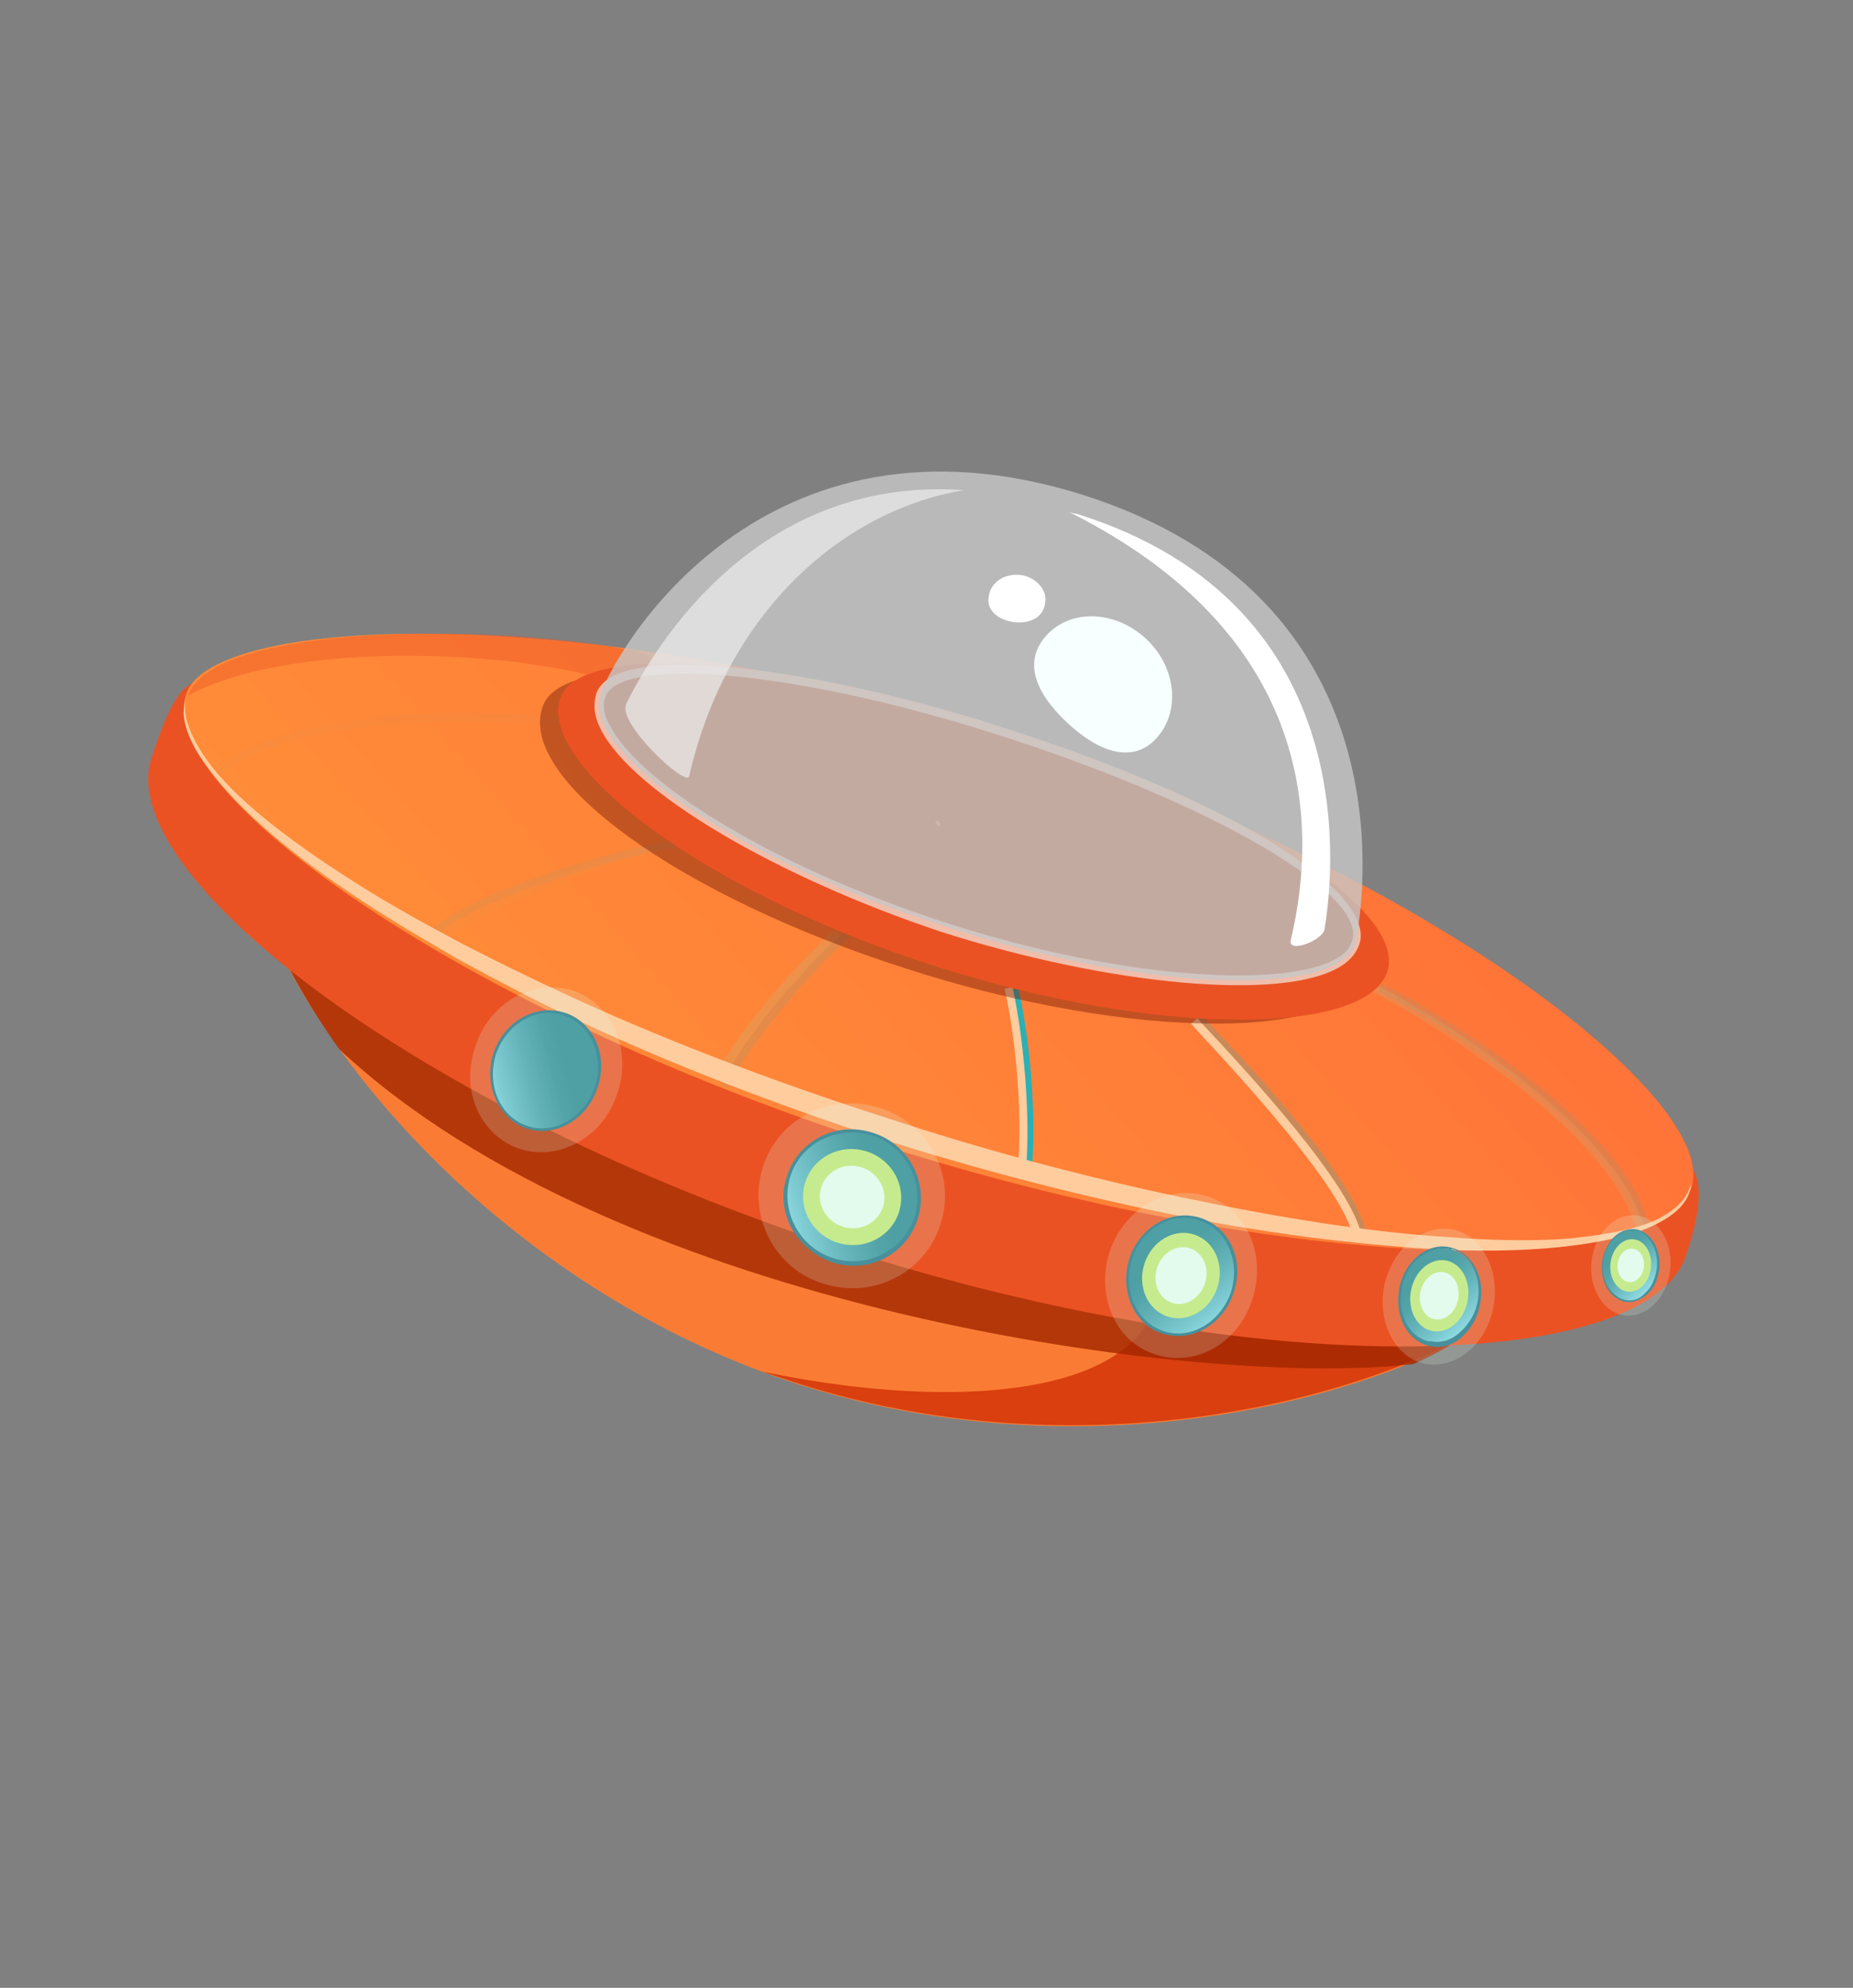 <svg width="220" height="236" viewBox="0 0 220 236" fill="none" xmlns="http://www.w3.org/2000/svg">
<rect x="0" y="0" width="220" height="236" fill="#808080" stroke="none"/>
<g id="Spaceship">
<g id="Group">
<g id="Group_2">
<g id="Vector">
<g id="path127_fill-link">
<path id="path127_fill" d="M176.026 157.691C158.636 167.634 126.309 174.464 94.647 164.304C63.091 154.051 40.803 129.64 32.476 111.305L176.026 157.691Z" fill="#FA7C34"/>
</g>
</g>
<g id="Vector_2">
<g id="path128_fill-link">
<path id="path128_fill" d="M135.476 144.567L175.943 157.571C158.552 167.513 126.226 174.344 94.564 164.184C93.181 163.699 91.893 163.319 90.51 162.833C119.684 168.914 144.856 163.871 135.476 144.567Z" fill="#D93F0F"/>
</g>
</g>
<g id="Vector_3" opacity="0.8">
<g id="path129_fill-link">
<path id="path129_fill" d="M167.825 161.934C170.823 160.602 173.536 158.951 175.932 157.583L32.476 111.303C34.456 115.453 37.017 120.04 40.285 124.568C73.476 155.678 143.075 164.886 167.825 161.934Z" fill="#A32600"/>
</g>
</g>
</g>
<g id="Vector_4">
<g id="path130_fill-link">
<path id="path130_fill" d="M17.965 90.082C13.551 103.924 49.641 131.883 99.894 148.194C150.254 164.411 195.783 162.805 200.198 148.962C200.926 146.789 202.522 141.745 201.159 139.145C194.104 125.017 159.098 108.108 116.952 94.499C73.719 80.523 35.342 73.286 22.389 81.378C20.301 82.664 18.576 88.203 17.965 90.082Z" fill="url(#paint0_linear)"/>
</g>
</g>
<g id="Vector_5">
<g id="path131_fill-link">
<path id="path131_fill" d="M22.129 82.371C18.254 93.828 54.363 119.671 103.73 135.627C153.097 151.583 199.21 152.128 200.994 140.244C202.615 129.458 168.748 103.144 119.381 87.188C69.908 71.327 25.288 72.886 22.129 82.371Z" fill="url(#paint1_linear)"/>
</g>
</g>
<g id="Vector_6" opacity="0.4">
<g id="path132_fill-link">
<path id="path132_fill" d="M22.297 82.604C26.138 71.75 77.134 75.006 78.322 78.906C78.277 79.709 76.559 83.335 76.559 83.335C73.526 78.216 37.269 74.432 22.297 82.604Z" fill="#EB5223"/>
</g>
</g>
<g id="Group_3">
<g id="Vector_7">
<g id="path133_fill-link">
<path id="path133_fill" d="M121.465 139.104L122.469 139.164C123.153 132.454 122.19 122.823 120.892 117.304L119.971 117.551C121.174 122.964 122.149 132.393 121.465 139.104Z" fill="#2CB0B5"/>
</g>
</g>
</g>
<g id="Group_4">
<g id="Vector_8">
<g id="path134_fill-link">
<path id="path134_fill" d="M120.755 139.361L121.759 139.421C122.443 132.711 121.491 122.879 120.204 117.159L119.283 117.406C120.57 123.126 121.533 132.757 120.755 139.361Z" fill="#FFCC9E"/>
</g>
</g>
</g>
<g id="Group_5">
<g id="Group_6" opacity="0.5">
<g id="Vector_9" opacity="0.5">
<g id="path135_fill-link">
<path id="path135_fill" d="M161.321 147.125L162.336 146.984C161.615 140.19 145.921 123.832 142.679 120.615L141.936 121.276C143.83 123.405 160.588 140.531 161.321 147.125Z" fill="#2CB0B5"/>
</g>
</g>
</g>
<g id="Group_7">
<g id="Vector_10">
<g id="path136_fill-link">
<path id="path136_fill" d="M160.708 147.29L161.723 147.15C161.062 141.064 147.285 126.433 142.823 121.632L142.16 120.887L141.417 121.547L142.08 122.293C153.952 134.995 160.322 143.438 160.708 147.29Z" fill="#FFCC9E"/>
</g>
</g>
</g>
</g>
<g id="Group_8" opacity="0.5">
<g id="Group_9" opacity="0.5">
<g id="Vector_11" opacity="0.5">
<g id="path137_fill-link">
<path id="path137_fill" d="M194.854 145.705L195.775 145.458C192.88 132.588 166.914 117.933 163.959 116.748L163.606 117.634C168.524 119.742 192.304 133.863 194.854 145.705Z" fill="#2CB0B5"/>
</g>
</g>
</g>
<g id="Group_10" opacity="0.5">
<g id="Vector_12" opacity="0.5">
<g id="path138_fill-link">
<path id="path138_fill" d="M194.241 145.868L195.161 145.621C191.747 133.022 167.66 118.984 163.345 116.911L162.993 117.797C167.213 119.763 190.91 133.577 194.241 145.868Z" fill="#74F0C8"/>
</g>
</g>
</g>
</g>
<g id="Group_11" opacity="0.3">
<g id="Group_12" opacity="0.5">
<g id="Vector_13" opacity="0.5">
<g id="path139_fill-link">
<path id="path139_fill" d="M51.181 111.634C55.271 107.042 74.749 101.155 80.11 100.771L80.061 99.861C74.499 100.233 54.821 106.108 50.507 111.09L51.181 111.634Z" fill="#2CB0B5"/>
</g>
</g>
</g>
<g id="Group_13" opacity="0.3">
<g id="Vector_14" opacity="0.3">
<g id="path140_fill-link">
<path id="path140_fill" d="M52.599 111.518C58.685 107.248 76.814 100.272 80.512 100.796L80.664 99.898C76.659 99.457 58.435 106.326 52.031 110.88L52.599 111.518Z" fill="#74F0C8"/>
</g>
</g>
</g>
</g>
<g id="Group_14" opacity="0.1">
<g id="Group_15" opacity="0.5">
<g id="Vector_15" opacity="0.5">
<g id="path141_fill-link">
<path id="path141_fill" d="M25.977 92.294C35.327 83.785 62.532 85.515 66.514 86.358L66.772 85.366C62.695 84.416 34.877 82.851 25.314 91.549L25.977 92.294Z" fill="#2CB0B5"/>
</g>
</g>
</g>
<g id="Group_16" opacity="0.1">
<g id="Vector_16" opacity="0.1">
<g id="path142_fill-link">
<path id="path142_fill" d="M26.351 92.721C36.175 84.744 62.103 85.894 66.888 86.786L67.04 85.888C62.149 85.091 35.724 83.811 25.783 92.083L26.351 92.721Z" fill="#74F0C8"/>
</g>
</g>
</g>
</g>
<g id="Group_17" opacity="0.5">
<g id="Group_18" opacity="0.5">
<g id="Vector_17" opacity="0.5">
<g id="path143_fill-link">
<path id="path143_fill" d="M86.368 129.146C89.31 123.477 96.004 115.615 100.886 111.272L100.223 110.527C95.341 114.87 88.541 122.827 85.588 128.696L86.368 129.146Z" fill="#2CB0B5"/>
</g>
</g>
</g>
<g id="Group_19" opacity="0.5">
<g id="Vector_18" opacity="0.5">
<g id="path144_fill-link">
<path id="path144_fill" d="M86.04 127.718C89.395 121.873 95.641 114.79 99.78 111.108L99.117 110.363C94.872 114.14 88.52 121.317 85.165 127.162L86.04 127.718Z" fill="#74F0C8"/>
</g>
</g>
</g>
</g>
<g id="Vector_19" opacity="0.4">
<g id="path145_fill-link">
<path id="path145_fill" d="M64.459 83.803C61.251 92.378 80.507 106.329 107.618 115.006C134.825 123.791 160.231 123.498 161.703 115.324C163.024 108.047 143.548 96.199 116.341 87.415C89.335 78.642 66.844 77.295 64.459 83.803Z" fill="#660C00"/>
</g>
</g>
<g id="Vector_20">
<g id="path146_fill-link">
<path id="path146_fill" d="M66.521 82.92C63.855 90.822 83.455 105.801 110.662 114.585C137.869 123.369 163.38 122.982 164.853 114.808C166.09 107.223 146.614 95.375 119.608 86.603C92.401 77.819 68.716 76.199 66.521 82.92Z" fill="#EB5223"/>
</g>
</g>
<g id="Group_20">
<g id="Vector_21">
<g id="path147_fill-link">
<path id="path147_fill" d="M71.282 82.496C68.992 89.11 87.301 101.996 112.037 109.927C136.762 118.059 159.913 118.438 161.01 111.551C162.167 105.372 144.218 95.026 119.387 86.989C94.555 78.952 73.103 77.062 71.282 82.496Z" fill="url(#paint2_radial)"/>
</g>
</g>
<g id="Vector_22">
<g id="path148_fill-link">
<path id="path148_fill" fill-rule="evenodd" clip-rule="evenodd" d="M70.785 82.367C70.41 83.654 70.531 85.072 71.349 86.633C75.155 94.116 92.218 104.106 111.695 110.614C131.882 117.063 152.331 118.892 159.114 114.764C160.471 113.938 161.237 112.876 161.506 111.683C162.58 105.197 145.339 94.793 119.515 86.495C97.355 79.323 72.97 75.847 70.785 82.367ZM72.387 86.09C71.652 84.836 71.52 83.619 71.873 82.734C73.34 78.186 92.842 78.951 119.257 87.486C143.793 95.405 161.542 105.739 160.619 111.326C160.467 112.224 159.914 113.098 158.77 113.735C153.131 117.226 134.125 116.592 112.26 109.538C90.301 102.378 75.553 92.426 72.387 86.09Z" fill="#F0BDAA"/>
</g>
</g>
</g>
<g id="Vector_23">
<g id="path149_fill-link">
<path id="path149_fill" d="M71.287 82.497C68.997 89.112 87.306 101.998 112.042 109.929C136.767 118.061 159.918 118.44 161.015 111.553C162.173 105.374 166.559 70.771 128.455 58.714C90.542 46.87 73.108 77.064 71.287 82.497Z" fill="#C7C7C7" fill-opacity="0.8"/>
</g>
</g>
<g id="Vector_24" opacity="0.7">
<g id="path150_fill-link">
<path id="path150_fill" d="M81.804 92.207C86.489 71.83 100.841 60.396 114.467 58.189C88.479 56.33 76.499 79.192 74.334 83.597C73.299 85.853 81.239 93.281 81.804 92.207Z" fill="#EDEDED"/>
</g>
</g>
<g id="Group_21">
<g id="Group_22">
<g id="Vector_25">
<g id="path151_fill-link">
<path id="path151_fill" d="M22.128 82.371C22.128 82.371 22.116 82.573 21.998 82.868C21.976 83.27 21.847 83.766 21.801 84.569C21.816 86.081 22.6 88.244 24.187 90.456C27.349 95.079 33.289 100.473 41.248 105.787C45.127 108.438 49.609 111.125 54.292 113.823C59.08 116.428 64.165 119.15 69.567 121.59C80.266 126.564 92.098 131.102 104.165 135.049C116.137 138.89 128.451 142.047 140.007 144.351C151.562 146.655 162.573 147.919 172.118 148.39C181.568 148.755 189.574 147.924 194.815 146.122C197.387 145.167 199.275 143.87 200.052 142.606C200.488 142.028 200.628 141.331 200.746 141.035C200.769 140.634 200.78 140.434 200.78 140.434C200.78 140.434 200.769 140.634 200.651 140.93C200.533 141.224 200.298 141.815 199.862 142.393C198.991 143.55 197.103 144.848 194.542 145.602C191.981 146.355 188.627 146.86 184.884 147.14C181.045 147.313 176.816 147.261 172.103 146.878C162.664 146.312 151.783 144.552 140.333 142.153C128.883 139.755 116.676 136.504 104.809 132.569C92.837 128.728 81.1 124.296 70.39 119.523C64.987 117.084 59.986 114.668 55.092 112.158C50.398 109.66 45.905 107.174 41.919 104.617C34.043 99.611 27.774 94.701 24.599 90.279C23.012 88.068 22.123 85.999 22.002 84.581C21.942 83.872 21.976 83.27 21.998 82.868C22.116 82.573 22.128 82.371 22.128 82.371Z" fill="#FFCC9E"/>
</g>
</g>
</g>
</g>
<g id="Vector_26">
<g id="path152_fill-link">
<path id="path152_fill" d="M126.826 60.735C127.121 60.854 127.417 60.972 127.819 60.996C162.565 71.844 158.176 104.734 157.253 110.322C157.079 111.621 152.853 113.283 153.252 111.594C156.696 97.088 155.532 75.051 126.826 60.735Z" fill="white"/>
</g>
</g>
<g id="Vector_27">
<g id="path153_fill-link">
<path id="path153_fill" d="M124.276 75.397C121.377 78.549 122.979 82.272 126.611 85.715C130.244 89.157 134.381 90.815 137.281 87.664C140.18 84.512 139.674 79.242 136.136 75.906C132.503 72.464 127.176 72.246 124.276 75.397Z" fill="#F7FFFF"/>
</g>
</g>
<g id="Vector_28">
<g id="path154_fill-link">
<path id="path154_fill" d="M117.383 70.854C117.091 72.449 118.534 73.644 120.436 73.858C122.338 74.073 123.896 73.26 124.093 71.558C124.385 69.963 122.859 68.461 121.157 68.259C119.255 68.044 117.58 69.153 117.383 70.854Z" fill="white"/>
</g>
</g>
<g id="Group_23">
<g id="Group_24" opacity="0.5">
<g id="Vector_29" opacity="0.5">
<g id="path155_fill-link">
<path id="path155_fill" d="M93.629 139.655C94.968 135.604 99.428 133.352 103.588 134.609C107.843 135.972 110.107 140.441 108.769 144.492C107.43 148.543 102.97 150.795 98.809 149.538C94.555 148.175 92.29 143.706 93.629 139.655Z" fill="url(#paint3_linear)"/>
</g>
</g>
</g>
<g id="Group_25">
<g id="Vector_30">
<g id="path155_fill-link_2">
<path id="path155_fill_2" d="M93.629 139.655C94.968 135.604 99.428 133.352 103.588 134.609C107.843 135.972 110.107 140.441 108.769 144.492C107.43 148.543 102.97 150.795 98.809 149.538C94.555 148.175 92.29 143.706 93.629 139.655Z" fill="url(#paint4_linear)"/>
</g>
</g>
<g id="Vector_31">
<g id="path156_fill-link">
<path id="path156_fill" fill-rule="evenodd" clip-rule="evenodd" d="M103.699 134.511C99.35 133.041 94.783 135.387 93.433 139.64C91.989 143.785 94.454 148.266 98.697 149.83C103.047 151.3 107.613 148.953 108.963 144.701C110.313 140.449 107.954 135.874 103.699 134.511ZM98.826 149.335C94.772 147.983 92.602 143.621 93.835 139.664C95.067 135.707 99.421 133.55 103.582 134.807C107.635 136.158 109.805 140.52 108.573 144.477C107.234 148.528 102.88 150.686 98.826 149.335Z" fill="#217588"/>
</g>
</g>
</g>
<g id="Vector_32" opacity="0.2">
<g id="path157_fill-link">
<path id="path157_fill" d="M90.57 138.563C92.413 132.728 98.631 129.674 104.47 131.535C110.308 133.397 113.58 139.639 111.642 145.367C109.799 151.202 103.581 154.256 97.742 152.394C91.999 150.64 88.727 144.398 90.57 138.563Z" fill="#E3FBED"/>
</g>
</g>
<g id="Vector_33">
<g id="path158_fill-link">
<path id="path158_fill" d="M99.432 147.527C102.501 148.514 105.768 146.892 106.73 143.903C107.691 140.914 105.982 137.691 102.913 136.704C99.844 135.716 96.576 137.339 95.615 140.328C94.653 143.317 96.362 146.54 99.432 147.527Z" fill="#C6EB8F"/>
</g>
</g>
<g id="Vector_34">
<g id="path159_fill-link">
<path id="path159_fill" d="M100.041 145.628C102.062 146.278 104.207 145.23 104.831 143.287C105.456 141.344 104.324 139.242 102.302 138.593C100.281 137.943 98.136 138.991 97.512 140.934C96.887 142.876 98.019 144.978 100.041 145.628Z" fill="#E3FBED"/>
</g>
</g>
</g>
<g id="Group_26">
<g id="Group_27" opacity="0.5">
<g id="Vector_35" opacity="0.5">
<g id="path160_fill-link">
<path id="path160_fill" d="M58.784 125.082C60.005 121.326 63.651 119.226 67.019 120.234C70.387 121.242 72.072 125.273 70.957 128.935C69.736 132.691 66.091 134.79 62.722 133.782C59.354 132.774 57.563 128.838 58.784 125.082Z" fill="url(#paint5_linear)"/>
</g>
</g>
</g>
<g id="Group_28">
<g id="Vector_36">
<g id="path160_fill-link_2">
<path id="path160_fill_2" d="M58.784 125.082C60.005 121.326 63.651 119.226 67.019 120.234C70.387 121.242 72.072 125.273 70.957 128.935C69.736 132.691 66.091 134.79 62.722 133.782C59.354 132.774 57.563 128.838 58.784 125.082Z" fill="url(#paint6_linear)"/>
</g>
</g>
<g id="Vector_37">
<g id="path161_fill-link">
<path id="path161_fill" fill-rule="evenodd" clip-rule="evenodd" d="M67.013 120.236C63.551 119.122 59.799 121.315 58.578 125.071C57.357 128.827 59.242 132.87 62.505 133.973C65.967 135.087 69.719 132.893 70.94 129.137C72.268 125.287 70.476 121.35 67.013 120.236ZM62.622 133.677C59.36 132.574 57.758 128.851 58.873 125.189C60.083 121.634 63.633 119.428 66.896 120.531C70.158 121.633 71.759 125.356 70.644 129.018C69.435 132.573 65.884 134.779 62.622 133.677Z" fill="#217588"/>
</g>
</g>
</g>
<g id="Vector_38" opacity="0.2">
<g id="path162_fill-link">
<path id="path162_fill" d="M56.409 124.334C58.017 119.089 63.221 116.176 67.877 117.564C72.628 119.058 75.036 124.543 73.334 129.681C71.726 134.925 66.522 137.838 61.866 136.45C57.115 134.957 54.601 129.566 56.409 124.334Z" fill="#E3FBED"/>
</g>
</g>
</g>
<g id="Group_29">
<g id="Group_30" opacity="0.5">
<g id="Vector_39" opacity="0.5">
<g id="path163_fill-link">
<path id="path163_fill" d="M146.357 153.383C147.578 149.627 145.787 145.69 142.418 144.683C139.05 143.675 135.405 145.774 134.183 149.53C132.962 153.286 134.659 157.116 138.122 158.23C141.49 159.238 145.135 157.139 146.357 153.383Z" fill="url(#paint7_linear)"/>
</g>
</g>
</g>
<g id="Group_31">
<g id="Vector_40">
<g id="path163_fill-link_2">
<path id="path163_fill_2" d="M146.358 153.383C147.58 149.627 145.788 145.69 142.42 144.683C139.052 143.675 135.406 145.774 134.185 149.53C132.964 153.286 134.661 157.116 138.124 158.23C141.492 159.238 145.137 157.139 146.358 153.383Z" fill="url(#paint8_linear)"/>
</g>
</g>
<g id="Vector_41">
<g id="path164_fill-link">
<path id="path164_fill" fill-rule="evenodd" clip-rule="evenodd" d="M142.525 144.586C139.062 143.471 135.311 145.665 134.09 149.421C132.868 153.177 134.648 157.314 138.016 158.322C141.479 159.437 145.231 157.243 146.452 153.487C147.779 149.636 145.988 145.7 142.525 144.586ZM138.133 158.027C134.871 156.925 133.269 153.201 134.384 149.54C135.499 145.878 139.145 143.779 142.407 144.881C145.669 145.983 147.271 149.707 146.156 153.369C144.946 156.924 141.395 159.13 138.133 158.027Z" fill="#217588"/>
</g>
</g>
</g>
<g id="Vector_42" opacity="0.2">
<g id="path165_fill-link">
<path id="path165_fill" d="M148.731 154.129C150.339 148.885 148.026 143.506 143.275 142.013C138.524 140.519 133.415 143.538 131.713 148.676C130.105 153.921 132.418 159.299 137.169 160.793C142.015 162.393 147.123 159.374 148.731 154.129Z" fill="#E3FBED"/>
</g>
</g>
<g id="Vector_43">
<g id="path166_fill-link">
<path id="path166_fill" d="M138.641 156.306C141.037 157.076 143.68 155.52 144.545 152.83C145.41 150.14 144.169 147.335 141.773 146.564C139.378 145.794 136.734 147.351 135.87 150.041C135.005 152.731 136.246 155.536 138.641 156.306Z" fill="#C6EB8F"/>
</g>
</g>
<g id="Vector_44">
<g id="path167_fill-link">
<path id="path167_fill" d="M139.172 154.683C140.744 155.189 142.486 154.145 143.063 152.352C143.639 150.558 142.833 148.695 141.261 148.189C139.688 147.683 137.946 148.727 137.37 150.52C136.793 152.314 137.6 154.177 139.172 154.683Z" fill="#E3FBED"/>
</g>
</g>
</g>
<g id="Group_32">
<g id="Group_33">
<g id="Group_34" opacity="0.5">
<g id="Vector_45" opacity="0.5">
<g id="path168_fill-link">
<path id="path168_fill" d="M175.495 154.922C176.08 151.732 174.633 148.824 172.045 148.266C169.458 147.708 166.911 149.974 166.232 153.057C165.647 156.247 167.094 159.155 169.682 159.713C172.281 160.07 174.816 158.005 175.495 154.922Z" fill="url(#paint9_linear)"/>
</g>
</g>
</g>
</g>
<g id="Group_35">
<g id="Vector_46">
<g id="path168_fill-link_2">
<path id="path168_fill_2" d="M175.497 154.918C176.082 151.729 174.635 148.82 172.047 148.262C169.46 147.704 166.913 149.97 166.234 153.053C165.649 156.243 167.096 159.151 169.684 159.709C172.283 160.066 174.818 158.001 175.497 154.918Z" fill="url(#paint10_linear)"/>
</g>
</g>
<g id="Vector_47">
<g id="path169_fill-link">
<path id="path169_fill" fill-rule="evenodd" clip-rule="evenodd" d="M172.06 148.061C169.472 147.503 166.725 149.757 166.14 152.946C165.567 155.935 166.813 158.831 169.283 159.685C169.384 159.691 169.458 159.72 169.532 159.75C169.605 159.779 169.679 159.809 169.78 159.815C170.973 160.088 172.402 159.771 173.463 158.827C174.63 157.788 175.407 156.525 175.7 154.93C176.379 151.847 174.932 148.939 172.557 148.192C172.456 148.186 172.382 148.156 172.308 148.126C172.235 148.097 172.161 148.067 172.06 148.061ZM166.446 152.865C167.019 149.876 169.555 147.811 172.048 148.262C172.142 148.369 172.343 148.381 172.449 148.287C174.73 148.927 175.976 151.823 175.414 154.611C175.134 156.005 174.357 157.268 173.295 158.212C172.234 159.157 171.006 159.486 169.813 159.213C169.747 159.271 169.686 159.253 169.601 159.228C169.549 159.212 169.488 159.194 169.411 159.189C167.13 158.549 165.873 155.853 166.446 152.865Z" fill="#217588"/>
</g>
</g>
</g>
<g id="Vector_48" opacity="0.2">
<g id="path170_fill-link">
<path id="path170_fill" d="M177.294 155.228C178.147 150.846 175.966 146.684 172.48 145.972C168.995 145.259 165.303 148.162 164.344 152.639C163.49 157.021 165.671 161.183 169.157 161.895C172.843 162.62 176.44 159.611 177.294 155.228Z" fill="#E3FBED"/>
</g>
</g>
<g id="Vector_49">
<g id="path171_fill-link">
<path id="path171_fill" d="M170.038 158.016C171.887 158.39 173.765 156.821 174.231 154.512C174.698 152.203 173.577 150.029 171.727 149.655C169.878 149.281 168.001 150.85 167.534 153.159C167.068 155.468 168.189 157.642 170.038 158.016Z" fill="#C6EB8F"/>
</g>
</g>
<g id="Vector_50">
<g id="path172_fill-link">
<path id="path172_fill" d="M170.312 156.619C171.545 156.868 172.796 155.823 173.108 154.284C173.419 152.745 172.672 151.295 171.439 151.045C170.206 150.796 168.955 151.841 168.643 153.38C168.332 154.919 169.079 156.369 170.312 156.619Z" fill="#E3FBED"/>
</g>
</g>
</g>
<g id="Group_36">
<g id="Group_37">
<g id="Group_38" opacity="0.5">
<g id="Vector_51" opacity="0.5">
<g id="path173_fill-link">
<path id="path173_fill" d="M196.909 150.558C197.141 148.254 195.849 146.161 194.148 145.958C192.246 145.744 190.536 147.455 190.305 149.759C190.073 152.063 191.364 154.155 193.16 154.464C194.862 154.667 196.571 152.956 196.909 150.558Z" fill="url(#paint11_linear)"/>
</g>
</g>
</g>
</g>
<g id="Group_39">
<g id="Vector_52">
<g id="path173_fill-link_2">
<path id="path173_fill_2" d="M196.911 150.556C197.142 148.252 195.851 146.159 194.15 145.956C192.248 145.742 190.538 147.453 190.307 149.757C190.075 152.061 191.366 154.153 193.162 154.463C194.863 154.665 196.573 152.954 196.911 150.556Z" fill="url(#paint12_linear)"/>
</g>
</g>
<g id="Vector_53">
<g id="path174_fill-link">
<path id="path174_fill" fill-rule="evenodd" clip-rule="evenodd" d="M194.147 145.956C192.245 145.741 190.535 147.452 190.198 149.851C189.977 151.953 190.973 153.928 192.557 154.426C192.652 154.532 192.852 154.544 193.053 154.556C193.951 154.711 194.883 154.263 195.626 153.602C196.475 152.846 196.839 151.76 197.002 150.661C197.223 148.558 196.227 146.584 194.643 146.086C194.548 145.98 194.348 145.968 194.147 145.956ZM190.304 149.756C190.63 147.559 192.34 145.847 194.041 146.05C194.118 146.054 194.179 146.073 194.231 146.088C194.316 146.114 194.377 146.132 194.442 146.074C195.92 146.666 196.927 148.44 196.707 150.543C196.544 151.641 196.18 152.728 195.437 153.389C194.789 154.156 193.963 154.51 193.065 154.355C192.964 154.349 192.89 154.319 192.817 154.29C192.743 154.26 192.669 154.231 192.568 154.225C191.091 153.632 190.083 151.859 190.304 149.756Z" fill="#217588"/>
</g>
</g>
</g>
<g id="Vector_54" opacity="0.2">
<g id="path175_fill-link">
<path id="path175_fill" d="M192.954 156.167C195.531 156.46 197.922 154.041 198.295 150.763C198.667 147.486 196.88 144.591 194.303 144.298C191.726 144.005 189.335 146.424 188.962 149.702C188.589 152.979 190.376 155.874 192.954 156.167Z" fill="#E3FBED"/>
</g>
</g>
<g id="Vector_55">
<g id="path176_fill-link">
<path id="path176_fill" d="M193.259 153.345C194.586 153.496 195.82 152.226 196.015 150.509C196.21 148.793 195.292 147.279 193.964 147.128C192.637 146.978 191.403 148.247 191.208 149.964C191.013 151.68 191.931 153.194 193.259 153.345Z" fill="#C6EB8F"/>
</g>
</g>
<g id="Vector_56">
<g id="path177_fill-link">
<path id="path177_fill" d="M193.388 152.209C194.247 152.307 195.044 151.501 195.169 150.409C195.293 149.316 194.698 148.351 193.839 148.253C192.98 148.156 192.182 148.962 192.058 150.054C191.933 151.147 192.529 152.111 193.388 152.209Z" fill="#E3FBED"/>
</g>
</g>
</g>
</g>
</g>
<defs>
<linearGradient id="paint0_linear" x1="150.429" y1="81.094" x2="67.781" y2="154.624" gradientUnits="userSpaceOnUse">
<stop stop-color="#EB5223"/>
<stop offset="1" stop-color="#EB5223"/>
</linearGradient>
<linearGradient id="paint1_linear" x1="149.715" y1="77.769" x2="73.114" y2="145.919" gradientUnits="userSpaceOnUse">
<stop stop-color="#FF7438"/>
<stop offset="1" stop-color="#FF8C38"/>
</linearGradient>
<radialGradient id="paint2_radial" cx="0" cy="0" r="1" gradientUnits="userSpaceOnUse" gradientTransform="translate(111.371 97.773) rotate(48.341) scale(0.424 0.267)">
<stop offset="0.57" stop-color="#FF7438"/>
<stop offset="1" stop-color="#B4370A"/>
</radialGradient>
<linearGradient id="paint3_linear" x1="103.21" y1="124.958" x2="88.08" y2="129.495" gradientUnits="userSpaceOnUse">
<stop offset="0.21" stop-color="#298992"/>
<stop offset="0.356" stop-color="#308F99"/>
<stop offset="0.571" stop-color="#44A1AC"/>
<stop offset="0.827" stop-color="#64BFCB"/>
<stop offset="1" stop-color="#7ED6E4"/>
</linearGradient>
<linearGradient id="paint4_linear" x1="103.21" y1="124.958" x2="88.08" y2="129.495" gradientUnits="userSpaceOnUse">
<stop offset="0.21" stop-color="#298992"/>
<stop offset="0.356" stop-color="#308F99"/>
<stop offset="0.571" stop-color="#44A1AC"/>
<stop offset="0.827" stop-color="#64BFCB"/>
<stop offset="1" stop-color="#7ED6E4"/>
</linearGradient>
<linearGradient id="paint5_linear" x1="66.856" y1="112.929" x2="54.095" y2="116.159" gradientUnits="userSpaceOnUse">
<stop offset="0.21" stop-color="#298992"/>
<stop offset="0.356" stop-color="#308F99"/>
<stop offset="0.571" stop-color="#44A1AC"/>
<stop offset="0.827" stop-color="#64BFCB"/>
<stop offset="1" stop-color="#7ED6E4"/>
</linearGradient>
<linearGradient id="paint6_linear" x1="66.856" y1="112.929" x2="54.095" y2="116.159" gradientUnits="userSpaceOnUse">
<stop offset="0.21" stop-color="#298992"/>
<stop offset="0.356" stop-color="#308F99"/>
<stop offset="0.571" stop-color="#44A1AC"/>
<stop offset="0.827" stop-color="#64BFCB"/>
<stop offset="1" stop-color="#7ED6E4"/>
</linearGradient>
<linearGradient id="paint7_linear" x1="136.468" y1="147.152" x2="144.601" y2="157.558" gradientUnits="userSpaceOnUse">
<stop offset="0.21" stop-color="#298992"/>
<stop offset="0.356" stop-color="#308F99"/>
<stop offset="0.571" stop-color="#44A1AC"/>
<stop offset="0.827" stop-color="#64BFCB"/>
<stop offset="1" stop-color="#7ED6E4"/>
</linearGradient>
<linearGradient id="paint8_linear" x1="136.47" y1="147.152" x2="144.603" y2="157.558" gradientUnits="userSpaceOnUse">
<stop offset="0.21" stop-color="#298992"/>
<stop offset="0.356" stop-color="#308F99"/>
<stop offset="0.571" stop-color="#44A1AC"/>
<stop offset="0.827" stop-color="#64BFCB"/>
<stop offset="1" stop-color="#7ED6E4"/>
</linearGradient>
<linearGradient id="paint9_linear" x1="167.474" y1="150.308" x2="174.159" y2="157.953" gradientUnits="userSpaceOnUse">
<stop offset="0.21" stop-color="#298992"/>
<stop offset="0.356" stop-color="#308F99"/>
<stop offset="0.571" stop-color="#44A1AC"/>
<stop offset="0.827" stop-color="#64BFCB"/>
<stop offset="1" stop-color="#7ED6E4"/>
</linearGradient>
<linearGradient id="paint10_linear" x1="167.476" y1="150.304" x2="174.161" y2="157.949" gradientUnits="userSpaceOnUse">
<stop offset="0.21" stop-color="#298992"/>
<stop offset="0.356" stop-color="#308F99"/>
<stop offset="0.571" stop-color="#44A1AC"/>
<stop offset="0.827" stop-color="#64BFCB"/>
<stop offset="1" stop-color="#7ED6E4"/>
</linearGradient>
<linearGradient id="paint11_linear" x1="191.026" y1="147.585" x2="196.198" y2="152.721" gradientUnits="userSpaceOnUse">
<stop offset="0.21" stop-color="#298992"/>
<stop offset="0.356" stop-color="#308F99"/>
<stop offset="0.571" stop-color="#44A1AC"/>
<stop offset="0.827" stop-color="#64BFCB"/>
<stop offset="1" stop-color="#7ED6E4"/>
</linearGradient>
<linearGradient id="paint12_linear" x1="191.028" y1="147.583" x2="196.2" y2="152.719" gradientUnits="userSpaceOnUse">
<stop offset="0.21" stop-color="#298992"/>
<stop offset="0.356" stop-color="#308F99"/>
<stop offset="0.571" stop-color="#44A1AC"/>
<stop offset="0.827" stop-color="#64BFCB"/>
<stop offset="1" stop-color="#7ED6E4"/>
</linearGradient>
</defs>
</svg>
